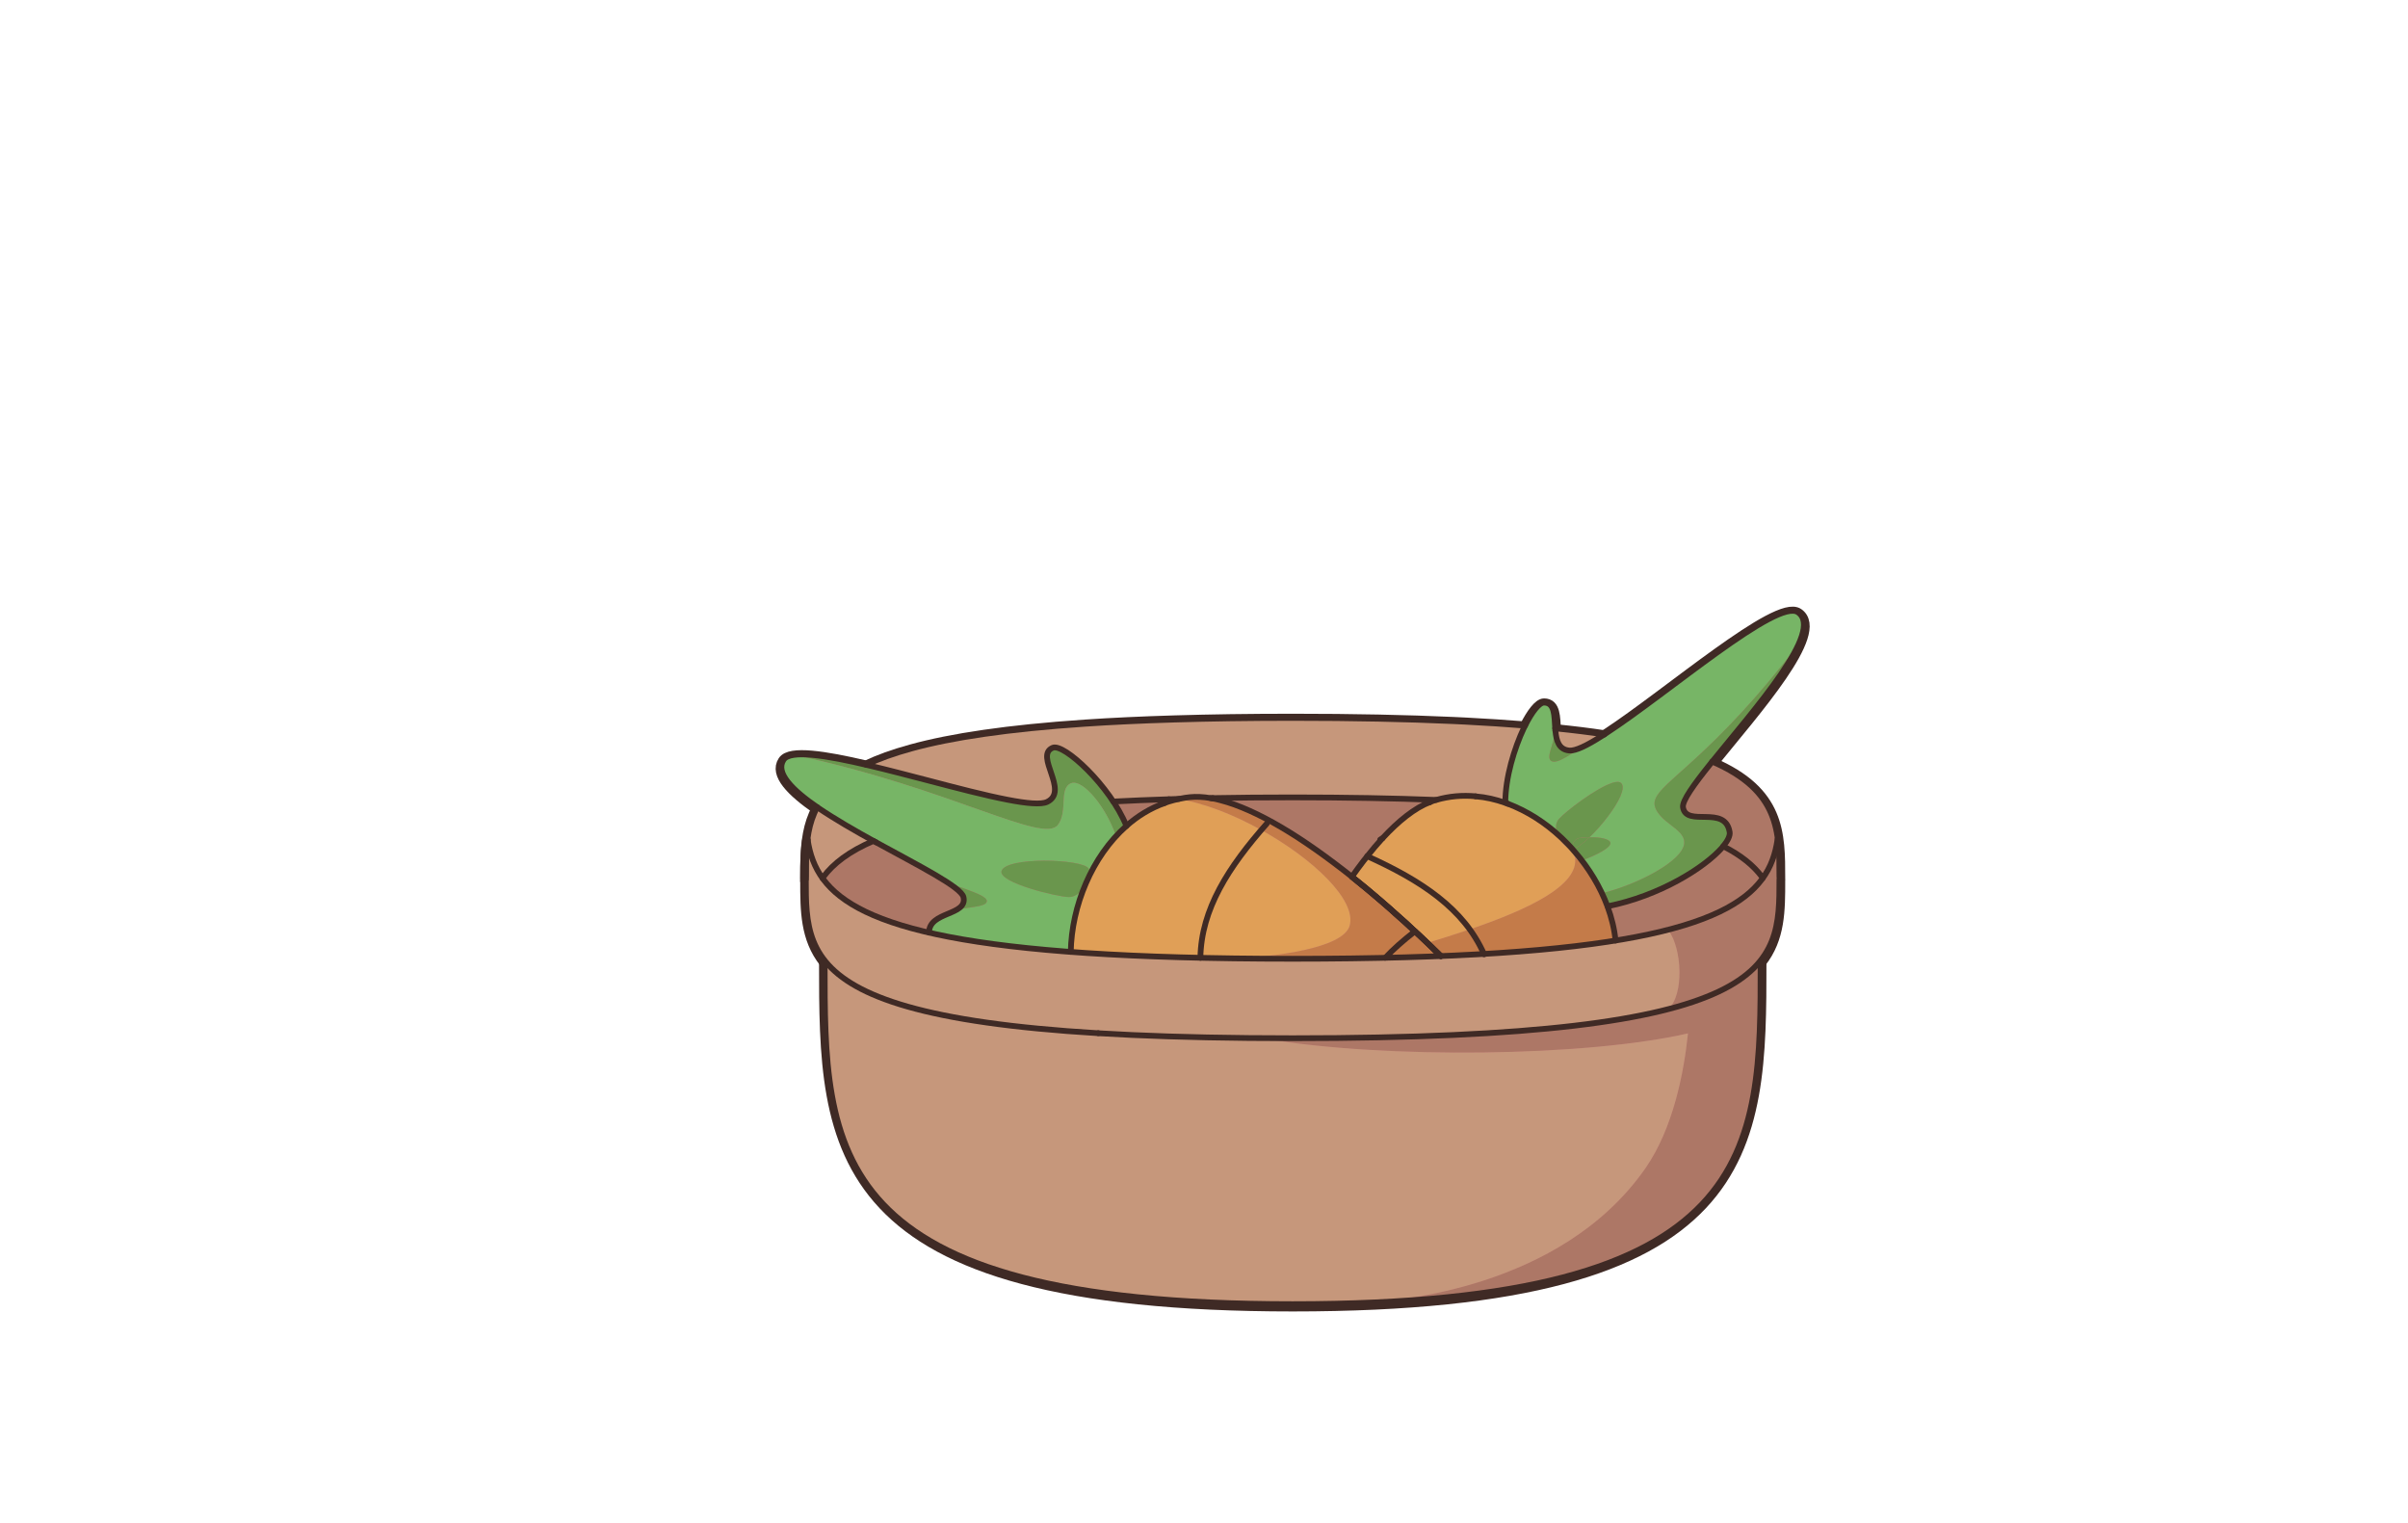 <?xml version="1.0" encoding="UTF-8"?><svg xmlns="http://www.w3.org/2000/svg" viewBox="0 0 419.48 265.3"><defs><style>.e{fill:#ad7766;}.f{fill:#c47b49;}.g{fill:#c6977b;}.h{fill:#bc7171;}.i{fill:#6a964d;}.j{fill:#77b566;}.k{stroke-width:2px;}.k,.l{fill:none;stroke:#3f2a25;stroke-linecap:round;stroke-linejoin:round;}.m{fill:#e09f57;}</style></defs><g id="a"><path class="k" d="M279.49,128.2c.11-.07,.23-.15,.34-.23,10.72-7,29.79-23.54,33.39-21.05,4.66,3.22-7.56,16.88-14.94,26.01"/><path class="k" d="M270.97,127.55h-.01c-.01-.14-.02-.28-.03-.41-.16-2.19-.05-4.49-1.95-4.49-.84,0-2.1,1.61-3.3,4.01"/><path class="k" d="M143.68,167.27v.3c0,32.72,.25,59.86,81.52,59.86s81.52-27.15,81.52-59.87v-.29"/><path class="k" d="M306.72,167.56c3.27-4.14,3.27-8.98,3.27-14.14"/><path class="k" d="M140.4,153.42c0,5.17,0,10.01,3.28,14.15"/><line class="k" x1="270.97" y1="127.55" x2="270.96" y2="127.55"/><path class="k" d="M140.39,153.41c0-.85,0-1.7,.02-2.53,0-.32,.01-.64,.02-.95,.04-1.14,.12-2.26,.28-3.36v-.03"/><path class="k" d="M142.37,140.86c-4.48-3.1-7.32-6.04-5.87-8.25,1.14-1.75,7.1-.84,14.4,.87"/><path class="k" d="M140.4,153.01v-.87c0-.75,0-1.49,.03-2.21,.08-3.22,.44-6.28,1.94-9.07"/><path class="k" d="M298.28,132.93c11.71,5.05,11.71,12.18,11.71,20.08"/><path class="k" d="M150.9,133.48c2.15-1.03,4.74-1.97,7.87-2.83,7.03-1.93,16.76-3.4,30.22-4.31,4.71-.32,9.89-.56,15.57-.73,6.25-.19,13.11-.29,20.64-.29,10.58,0,19.84,.19,27.95,.56,.71,.03,1.42,.07,2.11,.1,3.72,.19,7.19,.42,10.42,.68"/><path class="k" d="M279.49,128.2c-2.62-.4-5.47-.75-8.56-1.06"/></g><g id="b"><g><path class="h" d="M140.39,151.93c0-.75,.01-1.49,.03-2.21,.04-1.14,.12-2.26,.28-3.36,.37,2.36,1.09,4.58,2.58,6.65,.04,.07,.09,.13,.14,.2,2.79,3.74,8.15,6.92,18.42,9.3,6.24,1.43,14.3,2.57,24.69,3.34h0c6.56,.5,14.04,.84,22.59,1.03,4.98,.11,10.33,.17,16.06,.17s11.15-.06,16.16-.17c3.38-.07,6.59-.17,9.65-.3,2.62-.1,5.12-.23,7.51-.37,9.19-.54,16.73-1.33,22.94-2.33,15.01-2.44,22.13-6.15,25.5-10.68,.05-.07,.1-.13,.14-.2,1.51-2.08,2.22-4.34,2.57-6.71v-.02h.01c.32,2.24,.32,4.57,.32,6.93,0,5.26,0,10.18-3.44,14.37-6.58,7.99-25.71,13.33-81.36,13.33s-74.77-5.34-81.35-13.33c-3.44-4.19-3.44-9.11-3.44-14.37h-.01c0-.42,0-.85,.01-1.27Z"/><path class="h" d="M309.66,146.27h-.01v.02c-.35,2.37-1.06,4.63-2.57,6.71-.04-.07-.09-.14-.14-.21-1.45-1.94-3.59-3.73-6.75-5.33,.82-1,1.22-1.86,1.12-2.46-.77-4.82-7.56-.78-8.13-4.32-.17-1.13,1.92-4.01,4.85-7.66l.24-.3c8.21,3.54,10.66,8.3,11.39,13.55Z"/><path class="h" d="M306.54,167.57l.16,.16c0,32.85,0,59.49-81.51,59.49s-81.52-26.64-81.52-59.49l.16-.16c6.58,7.99,25.71,13.33,81.35,13.33s74.78-5.34,81.36-13.33Z"/><path class="h" d="M299.95,147.75c.08-.1,.17-.19,.24-.29,3.16,1.6,5.3,3.39,6.75,5.33,.05,.07,.1,.14,.14,.21-.04,.07-.09,.13-.14,.2-3.37,4.53-10.49,8.24-25.5,10.68h0c-.19-1.98-.68-3.98-1.4-5.96,9.1-1.82,16.87-6.72,19.91-10.17Z"/><path class="h" d="M270.96,127.33h-.01c0-.13-.02-.27-.03-.4,3.09,.31,5.94,.66,8.56,1.06-.17,.11-.34,.22-.52,.32-2.5,1.6-4.47,2.56-5.55,2.48-1.86-.14-2.3-1.7-2.45-3.46Z"/><path class="h" d="M270.92,126.93c.01,.13,.02,.27,.03,.4h.01c.15,1.76,.59,3.32,2.45,3.46,1.08,.08,3.05-.88,5.55-2.48,.18-.1,.35-.21,.52-.32,.11-.07,.23-.15,.34-.23,10.72-7,29.79-23.54,33.39-21.05,4.66,3.22-7.56,16.88-14.94,26.01l-.24,.3c-2.93,3.65-5.02,6.53-4.85,7.66,.57,3.54,7.36-.5,8.13,4.32,.1,.6-.3,1.46-1.12,2.46-.07,.1-.16,.19-.24,.29-3.04,3.45-10.81,8.35-19.91,10.17-1.25-3.37-3.21-6.64-5.69-9.5-.42-.49-.84-.96-1.29-1.41-2.65-2.74-5.77-4.98-9.13-6.45-.41-.18-.83-.35-1.25-.5h-.01c-.14-.06-.29-.12-.44-.17h0c0-4.36,1.55-9.49,3.25-13.06,.06-.13,.12-.26,.19-.38,1.2-2.4,2.46-4.01,3.3-4.01,1.9,0,1.79,2.3,1.95,4.49Z"/><path class="h" d="M258.5,166.21c-2.39,.14-4.89,.27-7.51,.37-1.24-1.24-2.51-2.44-3.79-3.65-.23-.22-.47-.44-.7-.65h-.01c-.07-.08-.14-.15-.21-.2-.07-.08-.14-.13-.2-.18h-.01c-.83-.8-1.67-1.56-2.53-2.3-.98-.9-1.98-1.77-2.98-2.63-.42-.37-.84-.73-1.26-1.08-1.26-1.07-2.53-2.1-3.8-3.13,.67-.95,1.34-1.86,2.02-2.73,.21-.29,.43-.56,.66-.84,9.38,4.24,16.79,9.09,20.32,17.02Z"/><path class="h" d="M249.12,139.76s0,0,0,0t0,0h0Z"/><path class="h" d="M240.84,146.07c2.8-3.03,5.59-5.27,8.27-6.31,0,0,0,0,0,0h.02c.32-.14,.63-.25,.95-.34,.04-.01,.07-.02,.11-.03,2.3-.66,4.59-.84,6.85-.63h.01c1.77,.14,3.49,.55,5.17,1.13,.15,.05,.3,.11,.44,.17h.01c.42,.15,.84,.32,1.25,.5,3.36,1.47,6.48,3.71,9.13,6.45,.45,.45,.87,.92,1.29,1.41,2.48,2.86,4.44,6.13,5.69,9.5,.72,1.98,1.21,3.98,1.4,5.95h0c-6.21,1.01-13.75,1.8-22.94,2.34-3.53-7.93-10.94-12.78-20.32-17.02,.86-1.11,1.76-2.17,2.64-3.12h.02Z"/><path class="h" d="M241.34,166.88c1.41-1.5,3.07-2.98,5.15-4.6h.01c.23,.21,.47,.43,.7,.65,1.28,1.21,2.55,2.41,3.79,3.65-3.06,.13-6.27,.23-9.65,.3Z"/><path class="h" d="M246.08,161.9c.06,.05,.13,.1,.2,.18-.06-.06-.13-.12-.2-.18Z"/><path class="h" d="M243.54,159.6c.86,.74,1.7,1.5,2.53,2.3-.83-.79-1.67-1.55-2.53-2.3Z"/><path class="h" d="M246.08,161.9c.07,.06,.14,.12,.2,.18,.07,.05,.14,.12,.21,.2-2.08,1.62-3.74,3.1-5.15,4.6-5.01,.11-10.39,.17-16.16,.17s-11.08-.06-16.06-.17c.15-8.49,4.88-15.8,11.56-23.37l.32-.59c.71,.38,1.43,.78,2.16,1.21,3.96,2.32,8.14,5.32,12.34,8.64,1.27,1.02,2.54,2.06,3.8,3.12,.42,.35,.84,.71,1.26,1.08,1,.86,2,1.73,2.98,2.63,.86,.75,1.7,1.51,2.53,2.3h.01Z"/><path class="h" d="M221,142.92l-.32,.59c-6.68,7.57-11.41,14.88-11.56,23.37-8.55-.19-16.03-.53-22.59-1.02h0c.15-8,3.68-16.62,9.7-21.94,1.96-1.74,4.19-3.1,6.65-3.98,.01-.01,.03-.02,.04-.03,.21-.08,.42-.15,.64-.22,.02,0,.03-.01,.04-.01,.59-.19,1.19-.34,1.8-.47h.01c.34-.07,.68-.14,1.02-.19,.29-.04,.58-.06,.86-.11,1.11-.11,2.31-.05,3.6,.17h.01c.1,0,.21,.03,.31,.05,.48,.08,.95,.19,1.44,.33,2.56,.66,5.37,1.86,8.35,3.46Z"/><path class="h" d="M212.65,139.46c-.49-.14-.96-.25-1.44-.33,.03-.02,.05-.04,.08-.06,4.36-.08,8.99-.12,13.9-.12,9.32,0,17.62,.15,25.01,.44-.04,.01-.07,.02-.11,.03-.32,.09-.63,.2-.95,.34h-.02s0-.02,0,0c-2.68,1.04-5.47,3.28-8.27,6.31h-.02c-.88,.95-1.78,2.01-2.64,3.12-.23,.28-.45,.55-.66,.84-.68,.87-1.35,1.78-2.02,2.73,1.27,1.03,2.54,2.06,3.8,3.13-1.26-1.06-2.53-2.1-3.8-3.12-4.2-3.32-8.38-6.32-12.34-8.64-.73-.43-1.45-.83-2.16-1.21-2.98-1.6-5.79-2.8-8.35-3.46Z"/><path class="h" d="M211.29,139.07s-.05,.04-.08,.06c-.1-.02-.21-.04-.31-.05,.13-.01,.26-.01,.39-.01Z"/><path class="h" d="M211.29,139.07c-.13,0-.26,0-.39,.01h-.01c-1.29-.22-2.49-.28-3.6-.17-.28,.05-.57,.07-.86,.11-.34,.05-.68,.12-1.02,.19h-.01c-.6,.02-1.2,.04-1.78,.06-3.41,.11-6.63,.24-9.68,.4-3.58-5.43-9-10.01-10.54-9.39-3.29,1.35,2.94,7.5-.97,9.43-1.06,.52-3.56,.29-6.91-.36-3.91-.75-8.95-2.07-14.13-3.43-3.36-.87-6.76-1.77-9.94-2.52-.19-.04-.37-.09-.56-.13,2.15-1.03,4.74-1.97,7.87-2.83,7.03-1.93,16.76-3.4,30.22-4.31,4.71-.32,9.89-.56,15.57-.73,6.25-.19,13.11-.29,20.64-.29,10.58,0,19.84,.19,27.95,.56,.71,.03,1.42,.07,2.11,.1,3.72,.19,7.19,.42,10.42,.68-.07,.12-.13,.25-.19,.38-1.7,3.57-3.25,8.7-3.25,13.05h0c-1.68-.57-3.4-.98-5.17-1.12h-.01c-2.26-.21-4.55-.03-6.85,.63-7.39-.29-15.69-.44-25.01-.44-4.91,0-9.54,.04-13.9,.12Z"/><path class="h" d="M202.92,139.91c.24-.21,.47-.42,.7-.64,.58-.02,1.18-.04,1.78-.06-.61,.13-1.21,.28-1.8,.47-.01,0-.02,.01-.04,.01-.22,.07-.43,.14-.64,.22Z"/><path class="h" d="M202.92,139.91s-.03,.02-.04,.03c-2.46,.88-4.69,2.24-6.65,3.98-.58-1.42-1.37-2.86-2.29-4.25,3.05-.16,6.27-.29,9.68-.4-.23,.22-.46,.43-.7,.64Z"/><path class="h" d="M193.94,139.67c.92,1.39,1.71,2.83,2.29,4.25-6.02,5.32-9.55,13.94-9.7,21.93-10.39-.77-18.45-1.91-24.69-3.34v-.02c0-3.74,6.75-2.91,6-6.17-.4-1.76-7.72-5.43-15.24-9.56h-.01c-.14-.08-.29-.16-.43-.23-3.42-1.9-6.85-3.87-9.65-5.78-.05-.03-.1-.07-.15-.1-4.49-3.1-7.32-6.04-5.87-8.26,1.14-1.74,7.09-.84,14.4,.88,.19,.04,.37,.09,.56,.13,3.18,.75,6.58,1.65,9.94,2.52,5.18,1.36,10.22,2.68,14.13,3.43,3.35,.65,5.85,.88,6.91,.36,3.91-1.93-2.32-8.08,.97-9.43,1.54-.62,6.96,3.96,10.54,9.39Z"/><path class="h" d="M152.16,146.53c.14,.07,.29,.15,.43,.23h.01c7.52,4.13,14.84,7.8,15.24,9.56,.75,3.26-6,2.43-6,6.17v.02c-10.27-2.38-15.63-5.56-18.42-9.3-.05-.07-.1-.13-.14-.2,.04-.07,.09-.13,.14-.2,1.74-2.33,4.47-4.45,8.74-6.28Z"/><path class="h" d="M140.7,146.36c-.16,1.1-.24,2.22-.28,3.36,.08-3.22,.44-6.28,1.94-9.07,.05,.03,.1,.07,.15,.1,2.8,1.91,6.23,3.88,9.65,5.78-4.27,1.83-7,3.95-8.74,6.28-.05,.07-.1,.13-.14,.2-1.49-2.07-2.21-4.29-2.58-6.65Z"/></g></g><g id="c"><g><path class="j" d="M313.21,106.65c1.45,1,1.27,3.01,.1,5.58,0,.01-.01,.01-.01,.02-7.51,9.8-13.49,15.75-17.72,19.65-5.63,5.19-8.17,6.78-7.14,9,.78,1.69,2.64,2.68,3.84,3.79,.69,.63,1.16,1.3,1.12,2.15-.15,3.13-8.34,7.31-14.33,8.74-.93-1.99-2.11-3.91-3.49-5.7,2.88-1.07,5.15-2.32,4.95-3.11-.16-.62-1.61-.97-3.63-.93,1.09-1.04,2.26-2.36,3.25-3.69,1.81-2.39,3.06-4.82,2.31-5.71-1.05-1.25-6.48,2.44-9.34,4.79-.71,.59-1.27,1.09-1.55,1.41-.63,.71-.62,1.71-.28,2.64-2.23-1.99-4.72-3.62-7.36-4.78-.11-.05-.22-.1-.34-.14h-.01c-.44-.19-.9-.36-1.35-.53h0c0-4.36,1.55-9.49,3.25-13.06,.02-.03,.03-.07,.05-.1,1.25-2.56,2.57-4.29,3.44-4.29,1.99,0,1.78,2.51,1.97,4.78,0,.04,.01,.07,.01,.11h.01s.01,.07,.01,.1h-.11c0,1.93-1.65,4.56-.63,5.18,1.11,.68,3.82-1.58,5.88-2.65,.04-.02,.07-.03,.1-.05,.82-.41,1.74-.95,2.75-1.6,.05-.03,.09-.06,.14-.09h.01c.24-.14,.47-.29,.71-.46,10.72-7,29.79-23.54,33.39-21.05Z"/><path class="e" d="M306.98,153.08c1.57-2.11,2.31-4.42,2.67-6.85,.32,2.22,.32,4.53,.32,6.91h.01c0,5.27,0,10.18-3.44,14.37-2.68,3.25-7.45,6.07-15.92,8.26,2.81-2.58,2.36-10.54,.08-13.64l-.05-.2c8.9-2.31,13.7-5.32,16.29-8.79,.01-.02,.03-.04,.04-.06Z"/><path class="e" d="M309.65,146.22h0c-.36,2.44-1.1,4.75-2.67,6.86-.01-.02-.03-.04-.04-.06-1.45-1.94-3.59-3.73-6.75-5.34-.06-.03-.11-.06-.17-.08,.94-1.08,1.4-2.02,1.29-2.66-.77-4.82-7.56-.78-8.13-4.32-.17-1.13,1.92-4.01,4.85-7.66,8.35,3.54,10.87,8.11,11.62,13.26Z"/><path class="i" d="M313.3,112.25c-2.61,5.76-10.12,14.32-15.2,20.63-.03,.03-.05,.05-.07,.08-2.93,3.65-5.02,6.53-4.85,7.66,.57,3.54,7.36-.5,8.13,4.32,.11,.64-.35,1.58-1.29,2.66-.02,.03-.04,.06-.07,.09-3.04,3.45-10.81,8.35-19.91,10.17-.28-.77-.61-1.53-.97-2.28,5.99-1.43,14.18-5.61,14.33-8.74,.04-.85-.43-1.52-1.12-2.15-1.2-1.11-3.06-2.1-3.84-3.79-1.03-2.22,1.51-3.81,7.14-9,4.23-3.9,10.21-9.85,17.72-19.65Z"/><path class="g" d="M306.94,153.02s.03,.04,.04,.06c-.01,.02-.03,.04-.04,.06-1.48-1.98-3.7-3.82-6.99-5.45,.03-.03,.05-.06,.07-.09,.06,.02,.11,.05,.17,.08,3.16,1.61,5.3,3.4,6.75,5.34Z"/><path class="e" d="M306.54,167.51l.16,.16c0,30.73,0,56.02-66.69,59.16,2.38-.48,31.69-1.98,46.59-23.29,4.9-7.01,6.76-16.83,7.45-23.54-17.85,4.07-52.58,4.47-73.71,.93v-.1c1.58,0,3.19,0,4.84,0,32.97,0,53.13-1.87,65.44-5.07,8.47-2.19,13.24-5.01,15.92-8.26Z"/><path class="e" d="M299.95,147.69c3.29,1.63,5.51,3.47,6.99,5.45-2.59,3.47-7.39,6.48-16.29,8.79-2.69,.69-5.74,1.33-9.21,1.9v-.02c-.19-1.97-.68-3.97-1.4-5.95,9.1-1.82,16.87-6.72,19.91-10.17Z"/><path class="g" d="M294.05,180c-.69,6.71-2.55,16.53-7.45,23.54-14.9,21.31-44.21,22.81-46.59,23.29h-.02c-4.61,.22-9.53,.33-14.8,.33-81.52,0-81.52-26.63-81.52-59.49l.16-.14c6.41,7.74,24.62,12.99,76.51,13.3v.1c21.13,3.54,55.86,3.14,73.71-.93Z"/><path class="g" d="M140.39,152.16c0-.75,0-1.49,.03-2.21,.01-.27,.02-.54,.02-.81,.01-.06,.01-.12,.01-.18,.01-.14,.02-.28,.03-.41,0-.33,.04-.66,.07-.98,.01-.21,.03-.41,.06-.61l.09-.66c.37,2.41,1.12,4.68,2.68,6.8,.01,.02,.03,.04,.04,.06,2.79,3.74,8.15,6.92,18.42,9.29,6.24,1.44,14.3,2.58,24.69,3.35,6.56,.5,14.04,.84,22.59,1.03,1.85,.04,3.75,.08,5.7,.11,3.3,.04,6.76,.06,10.36,.06,5.76,0,11.13-.06,16.14-.17,3.39-.07,6.62-.17,9.68-.3,2.62-.1,5.12-.23,7.51-.37,9.18-.54,16.73-1.33,22.93-2.33,3.47-.57,6.52-1.21,9.21-1.9l.05,.2c2.28,3.1,2.73,11.06-.08,13.64-12.31,3.2-32.47,5.07-65.44,5.07-1.65,0-3.26,0-4.84,0-51.89-.31-70.1-5.56-76.51-13.3-3.45-4.19-3.45-9.11-3.45-14.38h0c0-.34,0-.67,.01-.99Z"/><path class="i" d="M282.46,136.44c.75,.89-.5,3.32-2.31,5.71-.99,1.33-2.16,2.65-3.25,3.69-.43,0-.89,.03-1.37,.07-1.23,.05-1.66,.99-1.61,1.95-.29-.32-.56-.61-.86-.91-.57-.58-1.16-1.15-1.77-1.67-.34-.93-.35-1.93,.28-2.64,.28-.32,.84-.82,1.55-1.41,2.86-2.35,8.29-6.04,9.34-4.79Z"/><path class="f" d="M281.44,163.81v.02c-6.2,1-13.75,1.79-22.93,2.33-.68-1.54-1.51-2.96-2.47-4.28,9.86-3.36,19.11-7.59,18.33-12.57,.3,.44,.72,.7,1.18,.58,.01,0,.02-.01,.03-.01,1.38,1.79,2.56,3.71,3.49,5.7,.36,.75,.69,1.51,.97,2.28,.72,1.98,1.21,3.98,1.4,5.95Z"/><path class="i" d="M280.53,146.77c.2,.79-2.07,2.04-4.95,3.11-.39-.52-.8-1.02-1.23-1.51-.14-.17-.29-.33-.43-.5,.65-.06,1.76-.87,2.98-2.03,2.02-.04,3.47,.31,3.63,.93Z"/><path class="g" d="M279.1,128.16s-.09,.06-.14,.09c-1.01,.65-1.93,1.19-2.75,1.6-.03,.02-.06,.03-.1,.05-1.15,.57-2.07,.88-2.7,.83-1.82-.14-2.28-1.64-2.44-3.36,0-.03-.01-.07-.01-.1h-.01s-.01-.07-.01-.11c2.93,.3,5.65,.63,8.16,1Z"/><path class="i" d="M275.53,145.91c.48-.04,.94-.07,1.37-.07-1.22,1.16-2.33,1.97-2.98,2.03h0c-.05-.97,.38-1.91,1.61-1.96Z"/><path class="g" d="M274.37,149.31c-.26-.39-.43-.91-.45-1.44,.14,.17,.29,.33,.43,.5,.43,.49,.84,.99,1.23,1.51-.01,0-.02,.01-.03,.01-.46,.12-.88-.14-1.18-.58Z"/><path class="m" d="M240.83,146.01c2.81-3.03,5.6-5.26,8.28-6.31,0,0,0-.01,.01,0h.01c.09-.04,.18-.08,.27-.11,.23-.09,.46-.17,.69-.23,2.34-.68,4.66-.87,6.96-.66,1.77,.14,3.5,.55,5.18,1.13,.45,.17,.91,.34,1.35,.53h.01c.12,.04,.23,.09,.34,.14,2.64,1.16,5.13,2.79,7.36,4.78,.45,1.26,1.51,2.42,2.43,2.59,.06,.01,.13,.01,.2,0,.02,.53,.19,1.05,.45,1.44,.78,4.98-8.47,9.21-18.33,12.57-4-5.51-10.29-9.32-17.86-12.75,.86-1.1,1.76-2.17,2.64-3.12h.01Z"/><path class="g" d="M273.92,147.86h0c-.07,.02-.14,.02-.2,.01-.92-.17-1.98-1.33-2.43-2.59,.61,.52,1.2,1.09,1.77,1.67,.3,.3,.57,.59,.86,.91Z"/><path class="i" d="M273.41,130.73c.63,.05,1.55-.26,2.7-.83-2.06,1.07-4.77,3.33-5.88,2.65-1.02-.62,.63-3.25,.63-5.17h.11c.16,1.71,.62,3.21,2.44,3.35Z"/><path class="g" d="M205.26,139.18c-.4,.08-.78,.18-1.17,.3h-.02c-.15,.01-.3,.01-.45,.02-.11,0-.22,.01-.33,.01-3.22,.11-6.28,.23-9.17,.38-1.99-3.09-4.59-5.92-6.78-7.72h0v-.02c-1.76-1.43-3.25-2.2-3.94-1.92-3.3,1.34,2.94,7.5-.97,9.43-1.06,.51-3.57,.28-6.91-.37-3.91-.75-8.96-2.07-14.13-3.43-3.36-.87-6.76-1.77-9.94-2.52,2.08-.94,4.54-1.81,7.48-2.61-.02-.03-.03-.06-.05-.09,6.62-1.81,15.61-3.21,27.84-4.12,.73-.05,1.47-.11,2.22-.16h.04c4.69-.32,9.85-.56,15.5-.73h.07c6.25-.19,13.11-.29,20.64-.29,8,0,15.24,.11,21.8,.32,2.12,.07,4.17,.15,6.15,.24,.04,0,.07,0,.11,.01h.01c.67,.02,1.33,.06,1.98,.09h.01c.13,.01,.27,.01,.4,.02,2.34,.12,4.57,.26,6.71,.41,1.08,.08,2.14,.16,3.17,.24-.02,.03-.03,.07-.05,.1-1.7,3.57-3.25,8.7-3.25,13.05h0c-1.68-.57-3.41-.98-5.18-1.12-2.3-.21-4.62-.02-6.96,.66-.23,.06-.46,.14-.69,.23-7.19-.27-15.23-.41-24.21-.41-4.57,0-8.89,.03-12.98,.1h-.01c-.33-.09-.66-.16-.99-.21-1.4-.26-2.72-.34-3.92-.22-.28,.05-.57,.07-.86,.11-.39,.06-.78,.13-1.16,.22h-.01Z"/><path class="f" d="M256.04,161.88c.96,1.32,1.79,2.74,2.47,4.28-2.39,.14-4.89,.27-7.51,.37-.61-.61-1.24-1.22-1.87-1.82-.16-.16-.33-.32-.49-.47,2.41-.73,4.92-1.52,7.4-2.36Z"/><path class="m" d="M238.18,149.13c7.57,3.43,13.86,7.24,17.86,12.75-2.48,.84-4.99,1.63-7.4,2.36-.48-.46-.96-.92-1.44-1.37-.23-.22-.47-.43-.71-.65-.13-.14-.28-.27-.42-.38-.83-.79-1.67-1.55-2.53-2.3-.98-.9-1.98-1.77-2.98-2.63-1.67-1.45-3.37-2.84-5.06-4.2,.67-.96,1.33-1.87,2.01-2.74,.22-.28,.44-.56,.67-.84Z"/><path class="f" d="M248.64,164.24c.16,.15,.33,.31,.49,.47,.63,.6,1.25,1.2,1.87,1.82-3.06,.13-6.29,.23-9.68,.3,1.42-1.51,3.09-2.99,5.17-4.61,.24,.22,.48,.43,.71,.65,.48,.45,.96,.91,1.44,1.37Z"/><path class="g" d="M251,166.53c-.62-.62-1.24-1.22-1.87-1.82,.63,.6,1.26,1.21,1.87,1.82Z"/><path class="e" d="M249.12,139.69s-.01-.01-.01,.01c-2.68,1.05-5.47,3.28-8.28,6.31h-.01c-.88,.95-1.78,2.02-2.64,3.12-.23,.28-.45,.56-.67,.84-.68,.87-1.34,1.78-2.01,2.74-4.2-3.32-8.38-6.32-12.34-8.64-.69-.4-1.37-.79-2.04-1.14-3.02-1.64-5.88-2.86-8.47-3.53-.15-.04-.3-.08-.44-.12,4.09-.07,8.41-.1,12.98-.1,8.98,0,17.02,.14,24.21,.41-.09,.03-.18,.07-.27,.11h-.01Z"/><path class="g" d="M249.12,139.69h0s-.01,.01-.01,.01t.01-.01Z"/><path class="f" d="M246.07,161.84c.14,.11,.29,.24,.42,.38-2.08,1.62-3.75,3.1-5.17,4.61-5.01,.11-10.38,.17-16.14,.17-3.6,0-7.06-.02-10.36-.06,7.2-.27,19.12-1.76,20.28-5.66,1.31-4.46-6.37-11.7-15.39-16.71,.46-.55,.93-1.09,1.41-1.64,.67,.35,1.35,.74,2.04,1.14,3.96,2.32,8.14,5.32,12.34,8.64,1.69,1.36,3.39,2.75,5.06,4.2,1,.86,2,1.73,2.98,2.63,.86,.75,1.7,1.51,2.53,2.3Z"/><path class="m" d="M219.71,144.57c9.02,5.01,16.7,12.25,15.39,16.71-1.16,3.9-13.08,5.39-20.28,5.66-1.95-.03-3.85-.07-5.7-.11,.14-7.85,4.63-15.22,10.59-22.26Z"/><path class="f" d="M221.12,142.93c-.48,.55-.95,1.09-1.41,1.64-4.82-2.68-10.01-4.73-14.44-5.39,.38-.09,.77-.16,1.16-.22,.29-.04,.58-.06,.86-.11,1.2-.12,2.52-.04,3.92,.22,.33,.05,.66,.12,.99,.21h.01c.14,.04,.29,.08,.44,.12,2.59,.67,5.45,1.89,8.47,3.53Z"/><path class="m" d="M219.71,144.57c-5.96,7.04-10.45,14.41-10.59,22.26-8.55-.19-16.03-.53-22.59-1.03,.07-3.74,.88-7.6,2.35-11.21h.01c.48-.68,.82-1.45,.92-2.12h0c1.22-2.5,2.76-4.82,4.59-6.81,.58-.64,1.19-1.24,1.83-1.8,1.96-1.74,4.19-3.1,6.65-3.98,.01-.01,.03-.02,.04-.03,.21-.08,.42-.15,.64-.22,.02,0,.03-.01,.04-.01,.15-.05,.31-.1,.47-.14h.02c.39-.12,.77-.22,1.17-.3h.01c4.43,.66,9.62,2.71,14.44,5.39Z"/><path class="e" d="M204.07,139.48c-.16,.04-.32,.09-.47,.14-.01,0-.02,.01-.04,.01-.22,.07-.43,.14-.64,.22-.01,.01-.03,.02-.04,.03-2.46,.88-4.69,2.24-6.65,3.98-.54-1.33-1.27-2.67-2.11-3.97,2.89-.15,5.95-.27,9.17-.38,.11,0,.22-.01,.33-.01,.15,0,.3,0,.45-.02Z"/><path class="i" d="M196.23,143.86c-.64,.56-1.25,1.16-1.83,1.8-1.68-5.07-5.81-10.01-7.8-9.24-2.21,.85-.53,4.93-2.3,7.25-2.6,3.42-18.73-6.36-45.73-12.12v-.1c2.63-.28,7.34,.59,12.74,1.86,.05,.01,.09,.02,.14,.03,3.18,.75,6.58,1.65,9.94,2.52,5.17,1.36,10.22,2.68,14.13,3.43,3.34,.65,5.85,.88,6.91,.37,3.91-1.93-2.33-8.09,.97-9.43,.69-.28,2.18,.49,3.93,1.92h.01v.02c2.19,1.8,4.79,4.63,6.78,7.72,.84,1.3,1.57,2.64,2.11,3.97Z"/><path class="j" d="M194.4,145.66c-1.83,1.99-3.37,4.31-4.59,6.8,.07-.44,.03-.85-.14-1.15-.95-1.74-14.73-2.12-15.21,.47-.37,1.99,9.56,4.4,11.7,4.47,1.03,.04,2.02-.71,2.72-1.66-1.47,3.61-2.28,7.47-2.35,11.21-10.39-.77-18.45-1.91-24.69-3.35h0c0-2.27,2.45-2.86,4.23-3.69,.05-.03,.11-.06,.17-.08,1.78-.8,5.6-.55,5.67-1.71,.07-1.07-4.27-2.21-6.92-3.3h0c-2.89-1.89-7.6-4.34-12.38-6.96h-.01s-.09-.05-.13-.07c-3.53-1.94-7.07-3.98-9.96-5.95-.01,0-.01-.01-.02-.01h0c-4.56-3.13-7.46-6.1-5.99-8.34,.32-.5,1.04-.78,2.07-.89v.1c27.01,5.76,43.14,15.54,45.74,12.12,1.77-2.32,.09-6.4,2.3-7.25,1.99-.77,6.12,4.17,7.8,9.24Z"/><path class="i" d="M189.67,151.31c.17,.3,.21,.71,.14,1.15h0c-.34,.7-.66,1.41-.92,2.12h-.01c-.7,.96-1.69,1.71-2.72,1.67-2.14-.07-12.07-2.48-11.7-4.47,.48-2.59,14.26-2.21,15.21-.47Z"/><path class="g" d="M188.89,154.58c.26-.71,.58-1.42,.92-2.11-.1,.67-.44,1.44-.92,2.11Z"/><path class="i" d="M164.99,153.67c2.65,1.09,6.99,2.23,6.92,3.3-.07,1.16-3.89,.91-5.67,1.71,1.09-.54,1.88-1.19,1.6-2.42-.15-.64-1.21-1.53-2.85-2.59Z"/><path class="e" d="M143.42,153.16s-.03-.04-.04-.06c.01-.02,.03-.04,.04-.06,1.74-2.33,4.47-4.45,8.75-6.28,.09-.04,.19-.08,.29-.12,.04,.02,.09,.05,.13,.07h.01c4.78,2.62,9.49,5.07,12.38,6.95h0c1.64,1.07,2.7,1.96,2.85,2.6,.28,1.23-.51,1.88-1.6,2.42-.06,.02-.12,.05-.17,.08-1.78,.83-4.23,1.42-4.23,3.68h0c-10.27-2.36-15.63-5.54-18.42-9.28Z"/><path class="g" d="M158.88,130.64s.03,.06,.05,.09c-2.94,.8-5.4,1.67-7.48,2.61-.05,0-.09-.02-.14-.03,2.07-.96,4.52-1.84,7.45-2.64l.12-.03Z"/><path class="g" d="M152.46,146.64c-.1,.04-.2,.08-.29,.12-4.28,1.83-7.01,3.95-8.75,6.28-.01,.02-.03,.04-.04,.06-1.56-2.12-2.31-4.39-2.68-6.8v-.03c.03-.23,.07-.46,.1-.69,.03-.16,.06-.33,.09-.49,0-.03,.02-.07,.02-.1,.02-.11,.05-.2,.07-.3,.04-.19,.08-.38,.13-.56,.29-1.12,.69-2.2,1.25-3.25,.01-.03,.03-.05,.04-.08,.03-.04,.05-.08,.08-.12,0,0,0,.01,.02,.01,2.89,1.97,6.43,4.01,9.96,5.95Z"/><path class="g" d="M142.36,140.88c-.56,1.05-.96,2.13-1.25,3.25,.27-1.11,.66-2.18,1.25-3.25Z"/><path class="g" d="M140.98,144.69c-.02,.1-.05,.19-.07,.3,.02-.1,.04-.2,.07-.3Z"/><path class="g" d="M140.8,145.58c-.03,.23-.07,.46-.1,.69v.03l-.09,.66c.05-.47,.11-.93,.19-1.38Z"/><path class="g" d="M140.48,148.55c0-.33,.04-.66,.07-.98-.03,.32-.06,.65-.07,.98Z"/><path class="g" d="M140.44,149.14c0,.27-.01,.54-.02,.81-.02,.72-.03,1.46-.03,2.21-.01-1.02,0-2.03,.05-3.02Z"/></g></g><g id="d"><path class="l" d="M257.05,138.71c1.77,.14,3.5,.54,5.17,1.13,.57,.2,1.14,.42,1.7,.67,3.36,1.47,6.48,3.71,9.13,6.45,.45,.45,.87,.93,1.29,1.42,2.48,2.86,4.44,6.12,5.69,9.5,.72,1.97,1.21,3.97,1.4,5.95"/><path class="l" d="M235.5,152.71c1.69,1.36,3.39,2.75,5.06,4.2,.99,.86,2,1.73,2.98,2.63,.86,.75,1.7,1.51,2.53,2.3,.14,.11,.29,.24,.42,.38,.23,.22,.48,.44,.71,.65,1.28,1.21,2.56,2.42,3.8,3.66"/><path class="l" d="M262.23,139.82c0-4.35,1.55-9.48,3.25-13.05,.06-.13,.12-.26,.19-.38,1.2-2.4,2.46-4.01,3.3-4.01,1.9,0,1.79,2.3,1.95,4.49,.01,.13,.02,.27,.03,.4h.01c.15,1.76,.59,3.32,2.45,3.46,1.08,.08,3.05-.88,5.55-2.48,.18-.1,.35-.21,.52-.32,.11-.07,.23-.15,.34-.23,10.72-7,29.79-23.54,33.39-21.05,4.66,3.22-7.56,16.88-14.94,26.01l-.24,.3c-2.93,3.65-5.02,6.53-4.85,7.66,.57,3.54,7.36-.5,8.13,4.32,.1,.6-.3,1.46-1.12,2.46-.07,.1-.16,.19-.24,.29-3.04,3.45-10.81,8.35-19.91,10.17"/><path class="l" d="M238.17,149.13c9.41,4.26,16.85,9.12,20.37,17.1"/><path class="l" d="M306.7,167.67c0,32.85,0,59.49-81.52,59.49s-81.52-26.63-81.52-59.49"/><path class="l" d="M309.98,153.15c0,15.29,0,27.69-84.8,27.69s-84.8-12.4-84.8-27.69"/><path class="l" d="M309.65,146.22h0c-.36,2.46-1.11,4.79-2.71,6.93-6.17,8.29-24.91,13.85-81.77,13.85s-75.57-5.57-81.75-13.84c-1.59-2.14-2.35-4.44-2.72-6.87h0"/><line class="l" x1="270.96" y1="127.28" x2="270.95" y2="127.28"/><path class="l" d="M140.38,153.14c0-.85,0-1.7,.02-2.53,0-.32,.01-.64,.02-.95,.04-1.14,.12-2.26,.28-3.36v-.03"/><path class="l" d="M249.13,139.7h-.01s-.01,0-.01,0"/><path class="l" d="M152.6,146.7h0"/><path class="l" d="M191.33,179.96h-.01m-4.79-14.16c.15-7.99,3.68-16.62,9.7-21.94,1.96-1.74,4.19-3.1,6.65-3.98,.01-.01,.03-.02,.04-.03,.21-.08,.42-.15,.64-.22,.02,0,.03-.01,.04-.01,.59-.19,1.2-.34,1.81-.47,.34-.07,.68-.14,1.02-.19,.29-.04,.58-.06,.86-.11,1.11-.11,2.32-.05,3.61,.17,.1,.01,.21,.03,.31,.05,.48,.08,.95,.19,1.44,.33,3.17,.82,6.74,2.46,10.51,4.67,3.96,2.32,8.14,5.32,12.34,8.64,1.69,1.36,3.39,2.75,5.06,4.2,1,.86,2,1.73,2.98,2.63,.86,.75,1.7,1.51,2.53,2.3,.14,.11,.29,.24,.42,.38,.24,.22,.48,.43,.71,.65,1.28,1.21,2.56,2.42,3.8,3.66"/><path class="l" d="M161.84,162.44c0-3.74,6.75-2.91,6-6.18-.41-1.76-7.73-5.43-15.24-9.55h-.01c-3.57-1.96-7.16-4.03-10.08-6.01-4.57-3.13-7.48-6.11-6.01-8.36,1.17-1.78,7.4-.79,14.95,1.01,3.18,.75,6.59,1.65,9.95,2.52,5.17,1.36,10.22,2.68,14.12,3.43,3.35,.65,5.85,.88,6.91,.37,3.91-1.93-2.33-8.08,.97-9.43,1.93-.79,9.97,6.61,12.83,13.63"/><path class="l" d="M251,166.54c-1.24-1.24-2.52-2.45-3.8-3.66-.23-.22-.48-.44-.71-.65-.14-.14-.29-.27-.42-.38-.83-.79-1.67-1.55-2.53-2.3-.98-.9-1.99-1.77-2.98-2.63-1.67-1.46-3.37-2.84-5.06-4.2,.67-.95,1.33-1.86,2.01-2.74,.22-.29,.44-.56,.67-.84,.86-1.1,1.76-2.16,2.64-3.12h.01c2.8-3.03,5.59-5.27,8.27-6.31t.01,0"/><path class="l" d="M257.05,138.7c-2.26-.21-4.55-.03-6.85,.63-.04,0-.07,.02-.11,.03-.32,.09-.64,.2-.96,.34h-.01v-.02"/><path class="l" d="M211.29,139.01s-.05,.04-.08,.06"/><path class="l" d="M240.43,146.25c.14-.08,.26-.17,.39-.23h.02"/><path class="l" d="M202.88,139.88s.03-.02,.04-.03c.24-.21,.47-.42,.7-.64"/><path class="l" d="M220.68,143.46c-6.68,7.57-11.42,14.89-11.57,23.38"/><path class="l" d="M246.49,162.22c-2.08,1.62-3.76,3.1-5.17,4.61"/><path class="l" d="M140.39,152.74v-.87c0-.75,0-1.49,.03-2.21,.08-3.22,.44-6.28,1.94-9.07"/><path class="l" d="M298.27,132.66c11.71,5.05,11.71,12.18,11.71,20.08"/><path class="l" d="M150.89,133.21c2.15-1.03,4.74-1.97,7.87-2.83,7.03-1.93,16.76-3.4,30.22-4.31,4.71-.32,9.89-.56,15.57-.73,6.25-.19,13.11-.29,20.64-.29,10.58,0,19.84,.19,27.95,.56,.71,.03,1.42,.07,2.11,.1,3.72,.19,7.19,.42,10.42,.68"/><path class="l" d="M279.48,127.93c-2.62-.4-5.47-.75-8.56-1.06"/><path class="l" d="M193.94,139.61c3.05-.16,6.27-.29,9.68-.4,.58-.02,1.18-.04,1.78-.06h.01"/><line class="l" x1="262.68" y1="140" x2="262.67" y2="140"/><path class="l" d="M300.19,147.4c3.16,1.6,5.3,3.39,6.75,5.33,.05,.07,.1,.14,.14,.21"/><path class="l" d="M250.2,139.33c-7.39-.29-15.69-.44-25.01-.44-4.91,0-9.54,.04-13.9,.12-.13,0-.26,0-.39,.01h0"/><path class="l" d="M143.28,152.96c.04-.07,.09-.14,.14-.21,1.74-2.33,4.47-4.45,8.74-6.28"/></g></svg>